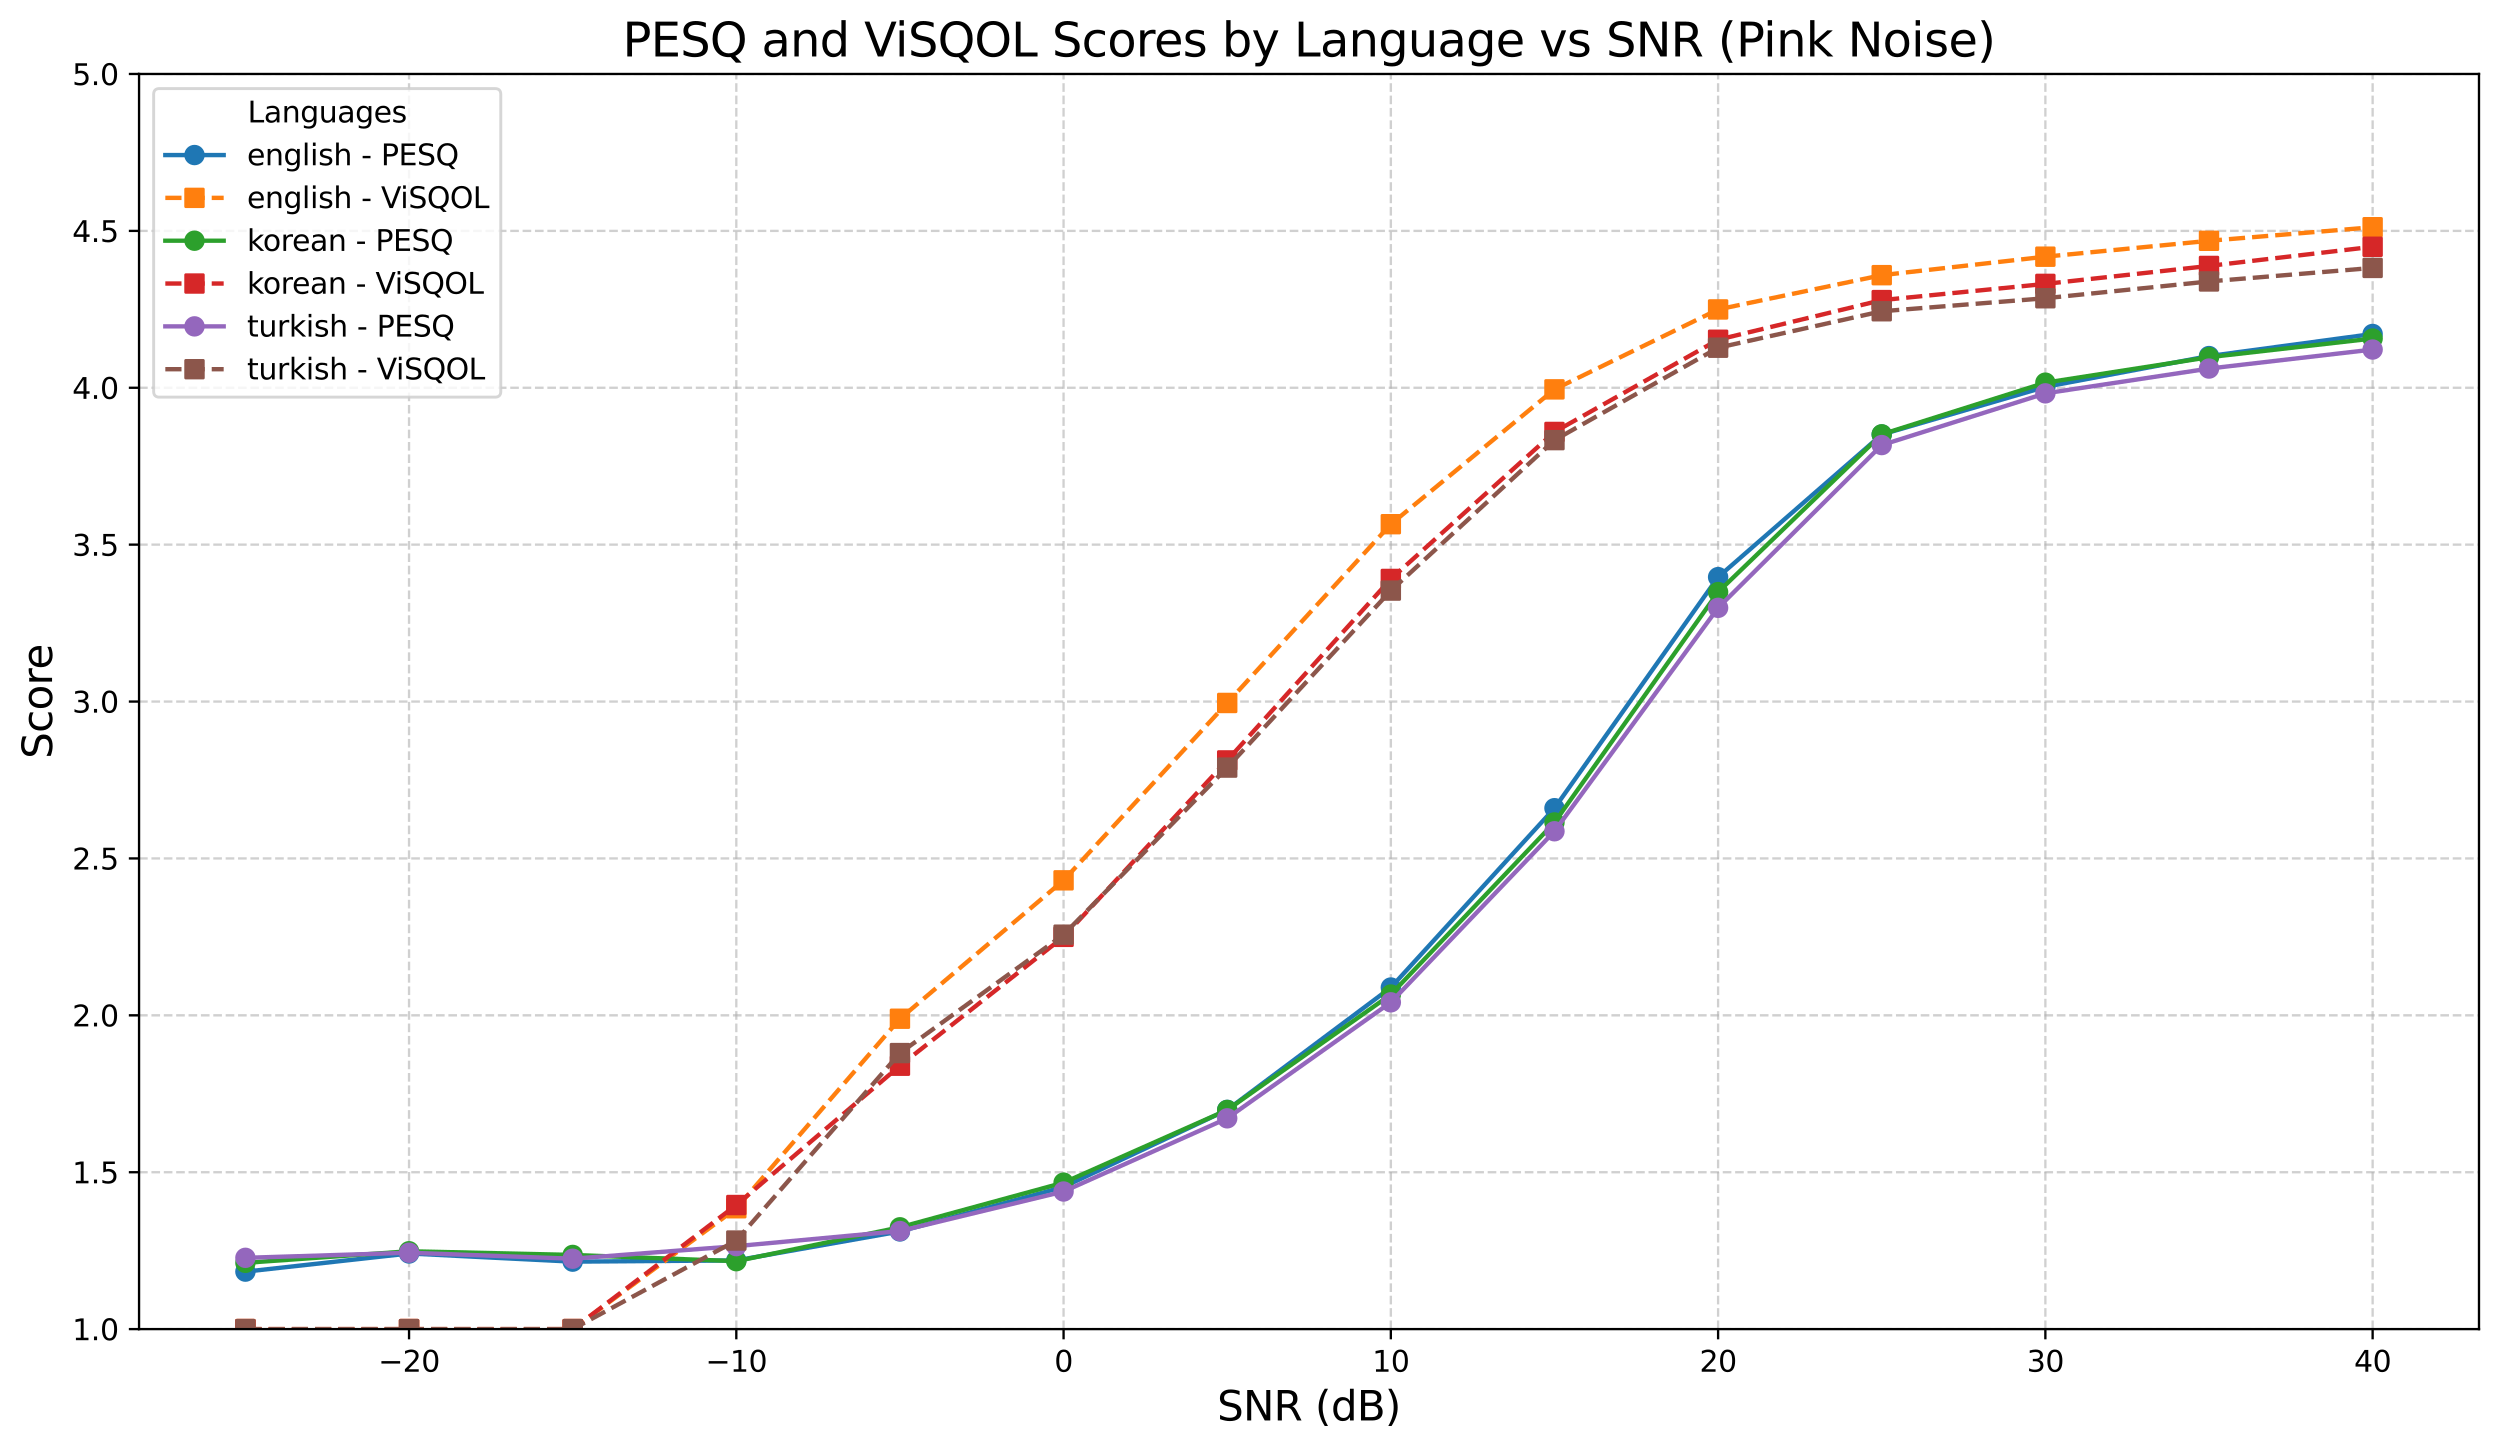 <?xml version="1.0" encoding="utf-8" standalone="no"?>
<!DOCTYPE svg PUBLIC "-//W3C//DTD SVG 1.1//EN"
  "http://www.w3.org/Graphics/SVG/1.1/DTD/svg11.dtd">
<svg xmlns:xlink="http://www.w3.org/1999/xlink" width="856.732pt" height="496.905pt" viewBox="0 0 856.732 496.905" xmlns="http://www.w3.org/2000/svg" version="1.1">
 <defs>
  <style type="text/css">*{stroke-linejoin: round; stroke-linecap: butt}</style>
 </defs>
 <g id="figure_1">
  <g id="patch_1">
   <path d="M 0 496.905 
L 856.732 496.905 
L 856.732 0 
L 0 0 
z
" style="fill: #ffffff"/>
  </g>
  <g id="axes_1">
   <g id="patch_2">
    <path d="M 47.653 455.478 
L 849.533 455.478 
L 849.533 25.358 
L 47.653 25.358 
z
" style="fill: #ffffff"/>
   </g>
   <g id="matplotlib.axis_1">
    <g id="xtick_1">
     <g id="line2d_1">
      <path d="M 140.177 455.478 
L 140.177 25.358 
" clip-path="url(#p0c87aa15de)" style="fill: none; stroke-dasharray: 2.96,1.28; stroke-dashoffset: 0; stroke: #b0b0b0; stroke-opacity: 0.6; stroke-width: 0.8"/>
     </g>
     <g id="line2d_2">
      <defs>
       <path id="mb294206161" d="M 0 0 
L 0 3.5 
" style="stroke: #000000; stroke-width: 0.8"/>
      </defs>
      <g>
       <use xlink:href="#mb294206161" x="140.177" y="455.478" style="stroke: #000000; stroke-width: 0.8"/>
      </g>
     </g>
     <g id="text_1">
      <!-- −20 -->
      <g transform="translate(129.625 470.076) scale(0.1 -0.1)">
       <defs>
        <path id="DejaVuSans-2212" d="M 678 2272 
L 4684 2272 
L 4684 1741 
L 678 1741 
L 678 2272 
z
" transform="scale(0.016)"/>
        <path id="DejaVuSans-32" d="M 1228 531 
L 3431 531 
L 3431 0 
L 469 0 
L 469 531 
Q 828 903 1448 1529 
Q 2069 2156 2228 2338 
Q 2531 2678 2651 2914 
Q 2772 3150 2772 3378 
Q 2772 3750 2511 3984 
Q 2250 4219 1831 4219 
Q 1534 4219 1204 4116 
Q 875 4013 500 3803 
L 500 4441 
Q 881 4594 1212 4672 
Q 1544 4750 1819 4750 
Q 2544 4750 2975 4387 
Q 3406 4025 3406 3419 
Q 3406 3131 3298 2873 
Q 3191 2616 2906 2266 
Q 2828 2175 2409 1742 
Q 1991 1309 1228 531 
z
" transform="scale(0.016)"/>
        <path id="DejaVuSans-30" d="M 2034 4250 
Q 1547 4250 1301 3770 
Q 1056 3291 1056 2328 
Q 1056 1369 1301 889 
Q 1547 409 2034 409 
Q 2525 409 2770 889 
Q 3016 1369 3016 2328 
Q 3016 3291 2770 3770 
Q 2525 4250 2034 4250 
z
M 2034 4750 
Q 2819 4750 3233 4129 
Q 3647 3509 3647 2328 
Q 3647 1150 3233 529 
Q 2819 -91 2034 -91 
Q 1250 -91 836 529 
Q 422 1150 422 2328 
Q 422 3509 836 4129 
Q 1250 4750 2034 4750 
z
" transform="scale(0.016)"/>
       </defs>
       <use xlink:href="#DejaVuSans-2212"/>
       <use xlink:href="#DejaVuSans-32" x="83.789"/>
       <use xlink:href="#DejaVuSans-30" x="147.412"/>
      </g>
     </g>
    </g>
    <g id="xtick_2">
     <g id="line2d_3">
      <path d="M 252.328 455.478 
L 252.328 25.358 
" clip-path="url(#p0c87aa15de)" style="fill: none; stroke-dasharray: 2.96,1.28; stroke-dashoffset: 0; stroke: #b0b0b0; stroke-opacity: 0.6; stroke-width: 0.8"/>
     </g>
     <g id="line2d_4">
      <g>
       <use xlink:href="#mb294206161" x="252.328" y="455.478" style="stroke: #000000; stroke-width: 0.8"/>
      </g>
     </g>
     <g id="text_2">
      <!-- −10 -->
      <g transform="translate(241.776 470.076) scale(0.1 -0.1)">
       <defs>
        <path id="DejaVuSans-31" d="M 794 531 
L 1825 531 
L 1825 4091 
L 703 3866 
L 703 4441 
L 1819 4666 
L 2450 4666 
L 2450 531 
L 3481 531 
L 3481 0 
L 794 0 
L 794 531 
z
" transform="scale(0.016)"/>
       </defs>
       <use xlink:href="#DejaVuSans-2212"/>
       <use xlink:href="#DejaVuSans-31" x="83.789"/>
       <use xlink:href="#DejaVuSans-30" x="147.412"/>
      </g>
     </g>
    </g>
    <g id="xtick_3">
     <g id="line2d_5">
      <path d="M 364.479 455.478 
L 364.479 25.358 
" clip-path="url(#p0c87aa15de)" style="fill: none; stroke-dasharray: 2.96,1.28; stroke-dashoffset: 0; stroke: #b0b0b0; stroke-opacity: 0.6; stroke-width: 0.8"/>
     </g>
     <g id="line2d_6">
      <g>
       <use xlink:href="#mb294206161" x="364.479" y="455.478" style="stroke: #000000; stroke-width: 0.8"/>
      </g>
     </g>
     <g id="text_3">
      <!-- 0 -->
      <g transform="translate(361.298 470.076) scale(0.1 -0.1)">
       <use xlink:href="#DejaVuSans-30"/>
      </g>
     </g>
    </g>
    <g id="xtick_4">
     <g id="line2d_7">
      <path d="M 476.63 455.478 
L 476.63 25.358 
" clip-path="url(#p0c87aa15de)" style="fill: none; stroke-dasharray: 2.96,1.28; stroke-dashoffset: 0; stroke: #b0b0b0; stroke-opacity: 0.6; stroke-width: 0.8"/>
     </g>
     <g id="line2d_8">
      <g>
       <use xlink:href="#mb294206161" x="476.63" y="455.478" style="stroke: #000000; stroke-width: 0.8"/>
      </g>
     </g>
     <g id="text_4">
      <!-- 10 -->
      <g transform="translate(470.268 470.076) scale(0.1 -0.1)">
       <use xlink:href="#DejaVuSans-31"/>
       <use xlink:href="#DejaVuSans-30" x="63.623"/>
      </g>
     </g>
    </g>
    <g id="xtick_5">
     <g id="line2d_9">
      <path d="M 588.781 455.478 
L 588.781 25.358 
" clip-path="url(#p0c87aa15de)" style="fill: none; stroke-dasharray: 2.96,1.28; stroke-dashoffset: 0; stroke: #b0b0b0; stroke-opacity: 0.6; stroke-width: 0.8"/>
     </g>
     <g id="line2d_10">
      <g>
       <use xlink:href="#mb294206161" x="588.781" y="455.478" style="stroke: #000000; stroke-width: 0.8"/>
      </g>
     </g>
     <g id="text_5">
      <!-- 20 -->
      <g transform="translate(582.419 470.076) scale(0.1 -0.1)">
       <use xlink:href="#DejaVuSans-32"/>
       <use xlink:href="#DejaVuSans-30" x="63.623"/>
      </g>
     </g>
    </g>
    <g id="xtick_6">
     <g id="line2d_11">
      <path d="M 700.932 455.478 
L 700.932 25.358 
" clip-path="url(#p0c87aa15de)" style="fill: none; stroke-dasharray: 2.96,1.28; stroke-dashoffset: 0; stroke: #b0b0b0; stroke-opacity: 0.6; stroke-width: 0.8"/>
     </g>
     <g id="line2d_12">
      <g>
       <use xlink:href="#mb294206161" x="700.932" y="455.478" style="stroke: #000000; stroke-width: 0.8"/>
      </g>
     </g>
     <g id="text_6">
      <!-- 30 -->
      <g transform="translate(694.57 470.076) scale(0.1 -0.1)">
       <defs>
        <path id="DejaVuSans-33" d="M 2597 2516 
Q 3050 2419 3304 2112 
Q 3559 1806 3559 1356 
Q 3559 666 3084 287 
Q 2609 -91 1734 -91 
Q 1441 -91 1130 -33 
Q 819 25 488 141 
L 488 750 
Q 750 597 1062 519 
Q 1375 441 1716 441 
Q 2309 441 2620 675 
Q 2931 909 2931 1356 
Q 2931 1769 2642 2001 
Q 2353 2234 1838 2234 
L 1294 2234 
L 1294 2753 
L 1863 2753 
Q 2328 2753 2575 2939 
Q 2822 3125 2822 3475 
Q 2822 3834 2567 4026 
Q 2313 4219 1838 4219 
Q 1578 4219 1281 4162 
Q 984 4106 628 3988 
L 628 4550 
Q 988 4650 1302 4700 
Q 1616 4750 1894 4750 
Q 2613 4750 3031 4423 
Q 3450 4097 3450 3541 
Q 3450 3153 3228 2886 
Q 3006 2619 2597 2516 
z
" transform="scale(0.016)"/>
       </defs>
       <use xlink:href="#DejaVuSans-33"/>
       <use xlink:href="#DejaVuSans-30" x="63.623"/>
      </g>
     </g>
    </g>
    <g id="xtick_7">
     <g id="line2d_13">
      <path d="M 813.083 455.478 
L 813.083 25.358 
" clip-path="url(#p0c87aa15de)" style="fill: none; stroke-dasharray: 2.96,1.28; stroke-dashoffset: 0; stroke: #b0b0b0; stroke-opacity: 0.6; stroke-width: 0.8"/>
     </g>
     <g id="line2d_14">
      <g>
       <use xlink:href="#mb294206161" x="813.083" y="455.478" style="stroke: #000000; stroke-width: 0.8"/>
      </g>
     </g>
     <g id="text_7">
      <!-- 40 -->
      <g transform="translate(806.721 470.076) scale(0.1 -0.1)">
       <defs>
        <path id="DejaVuSans-34" d="M 2419 4116 
L 825 1625 
L 2419 1625 
L 2419 4116 
z
M 2253 4666 
L 3047 4666 
L 3047 1625 
L 3713 1625 
L 3713 1100 
L 3047 1100 
L 3047 0 
L 2419 0 
L 2419 1100 
L 313 1100 
L 313 1709 
L 2253 4666 
z
" transform="scale(0.016)"/>
       </defs>
       <use xlink:href="#DejaVuSans-34"/>
       <use xlink:href="#DejaVuSans-30" x="63.623"/>
      </g>
     </g>
    </g>
    <g id="text_8">
     <!-- SNR (dB) -->
     <g transform="translate(417.114 486.793) scale(0.14 -0.14)">
      <defs>
       <path id="DejaVuSans-53" d="M 3425 4513 
L 3425 3897 
Q 3066 4069 2747 4153 
Q 2428 4238 2131 4238 
Q 1616 4238 1336 4038 
Q 1056 3838 1056 3469 
Q 1056 3159 1242 3001 
Q 1428 2844 1947 2747 
L 2328 2669 
Q 3034 2534 3370 2195 
Q 3706 1856 3706 1288 
Q 3706 609 3251 259 
Q 2797 -91 1919 -91 
Q 1588 -91 1214 -16 
Q 841 59 441 206 
L 441 856 
Q 825 641 1194 531 
Q 1563 422 1919 422 
Q 2459 422 2753 634 
Q 3047 847 3047 1241 
Q 3047 1584 2836 1778 
Q 2625 1972 2144 2069 
L 1759 2144 
Q 1053 2284 737 2584 
Q 422 2884 422 3419 
Q 422 4038 858 4394 
Q 1294 4750 2059 4750 
Q 2388 4750 2728 4690 
Q 3069 4631 3425 4513 
z
" transform="scale(0.016)"/>
       <path id="DejaVuSans-4e" d="M 628 4666 
L 1478 4666 
L 3547 763 
L 3547 4666 
L 4159 4666 
L 4159 0 
L 3309 0 
L 1241 3903 
L 1241 0 
L 628 0 
L 628 4666 
z
" transform="scale(0.016)"/>
       <path id="DejaVuSans-52" d="M 2841 2188 
Q 3044 2119 3236 1894 
Q 3428 1669 3622 1275 
L 4263 0 
L 3584 0 
L 2988 1197 
Q 2756 1666 2539 1819 
Q 2322 1972 1947 1972 
L 1259 1972 
L 1259 0 
L 628 0 
L 628 4666 
L 2053 4666 
Q 2853 4666 3247 4331 
Q 3641 3997 3641 3322 
Q 3641 2881 3436 2590 
Q 3231 2300 2841 2188 
z
M 1259 4147 
L 1259 2491 
L 2053 2491 
Q 2509 2491 2742 2702 
Q 2975 2913 2975 3322 
Q 2975 3731 2742 3939 
Q 2509 4147 2053 4147 
L 1259 4147 
z
" transform="scale(0.016)"/>
       <path id="DejaVuSans-20" transform="scale(0.016)"/>
       <path id="DejaVuSans-28" d="M 1984 4856 
Q 1566 4138 1362 3434 
Q 1159 2731 1159 2009 
Q 1159 1288 1364 580 
Q 1569 -128 1984 -844 
L 1484 -844 
Q 1016 -109 783 600 
Q 550 1309 550 2009 
Q 550 2706 781 3412 
Q 1013 4119 1484 4856 
L 1984 4856 
z
" transform="scale(0.016)"/>
       <path id="DejaVuSans-64" d="M 2906 2969 
L 2906 4863 
L 3481 4863 
L 3481 0 
L 2906 0 
L 2906 525 
Q 2725 213 2448 61 
Q 2172 -91 1784 -91 
Q 1150 -91 751 415 
Q 353 922 353 1747 
Q 353 2572 751 3078 
Q 1150 3584 1784 3584 
Q 2172 3584 2448 3432 
Q 2725 3281 2906 2969 
z
M 947 1747 
Q 947 1113 1208 752 
Q 1469 391 1925 391 
Q 2381 391 2643 752 
Q 2906 1113 2906 1747 
Q 2906 2381 2643 2742 
Q 2381 3103 1925 3103 
Q 1469 3103 1208 2742 
Q 947 2381 947 1747 
z
" transform="scale(0.016)"/>
       <path id="DejaVuSans-42" d="M 1259 2228 
L 1259 519 
L 2272 519 
Q 2781 519 3026 730 
Q 3272 941 3272 1375 
Q 3272 1813 3026 2020 
Q 2781 2228 2272 2228 
L 1259 2228 
z
M 1259 4147 
L 1259 2741 
L 2194 2741 
Q 2656 2741 2882 2914 
Q 3109 3088 3109 3444 
Q 3109 3797 2882 3972 
Q 2656 4147 2194 4147 
L 1259 4147 
z
M 628 4666 
L 2241 4666 
Q 2963 4666 3353 4366 
Q 3744 4066 3744 3513 
Q 3744 3084 3544 2831 
Q 3344 2578 2956 2516 
Q 3422 2416 3680 2098 
Q 3938 1781 3938 1306 
Q 3938 681 3513 340 
Q 3088 0 2303 0 
L 628 0 
L 628 4666 
z
" transform="scale(0.016)"/>
       <path id="DejaVuSans-29" d="M 513 4856 
L 1013 4856 
Q 1481 4119 1714 3412 
Q 1947 2706 1947 2009 
Q 1947 1309 1714 600 
Q 1481 -109 1013 -844 
L 513 -844 
Q 928 -128 1133 580 
Q 1338 1288 1338 2009 
Q 1338 2731 1133 3434 
Q 928 4138 513 4856 
z
" transform="scale(0.016)"/>
      </defs>
      <use xlink:href="#DejaVuSans-53"/>
      <use xlink:href="#DejaVuSans-4e" x="63.477"/>
      <use xlink:href="#DejaVuSans-52" x="138.281"/>
      <use xlink:href="#DejaVuSans-20" x="207.764"/>
      <use xlink:href="#DejaVuSans-28" x="239.551"/>
      <use xlink:href="#DejaVuSans-64" x="278.564"/>
      <use xlink:href="#DejaVuSans-42" x="342.041"/>
      <use xlink:href="#DejaVuSans-29" x="410.645"/>
     </g>
    </g>
   </g>
   <g id="matplotlib.axis_2">
    <g id="ytick_1">
     <g id="line2d_15">
      <path d="M 47.653 455.478 
L 849.533 455.478 
" clip-path="url(#p0c87aa15de)" style="fill: none; stroke-dasharray: 2.96,1.28; stroke-dashoffset: 0; stroke: #b0b0b0; stroke-opacity: 0.6; stroke-width: 0.8"/>
     </g>
     <g id="line2d_16">
      <defs>
       <path id="m7fccc13890" d="M 0 0 
L -3.5 0 
" style="stroke: #000000; stroke-width: 0.8"/>
      </defs>
      <g>
       <use xlink:href="#m7fccc13890" x="47.653" y="455.478" style="stroke: #000000; stroke-width: 0.8"/>
      </g>
     </g>
     <g id="text_9">
      <!-- 1.0 -->
      <g transform="translate(24.749 459.277) scale(0.1 -0.1)">
       <defs>
        <path id="DejaVuSans-2e" d="M 684 794 
L 1344 794 
L 1344 0 
L 684 0 
L 684 794 
z
" transform="scale(0.016)"/>
       </defs>
       <use xlink:href="#DejaVuSans-31"/>
       <use xlink:href="#DejaVuSans-2e" x="63.623"/>
       <use xlink:href="#DejaVuSans-30" x="95.41"/>
      </g>
     </g>
    </g>
    <g id="ytick_2">
     <g id="line2d_17">
      <path d="M 47.653 401.712 
L 849.533 401.712 
" clip-path="url(#p0c87aa15de)" style="fill: none; stroke-dasharray: 2.96,1.28; stroke-dashoffset: 0; stroke: #b0b0b0; stroke-opacity: 0.6; stroke-width: 0.8"/>
     </g>
     <g id="line2d_18">
      <g>
       <use xlink:href="#m7fccc13890" x="47.653" y="401.712" style="stroke: #000000; stroke-width: 0.8"/>
      </g>
     </g>
     <g id="text_10">
      <!-- 1.5 -->
      <g transform="translate(24.749 405.512) scale(0.1 -0.1)">
       <defs>
        <path id="DejaVuSans-35" d="M 691 4666 
L 3169 4666 
L 3169 4134 
L 1269 4134 
L 1269 2991 
Q 1406 3038 1543 3061 
Q 1681 3084 1819 3084 
Q 2600 3084 3056 2656 
Q 3513 2228 3513 1497 
Q 3513 744 3044 326 
Q 2575 -91 1722 -91 
Q 1428 -91 1123 -41 
Q 819 9 494 109 
L 494 744 
Q 775 591 1075 516 
Q 1375 441 1709 441 
Q 2250 441 2565 725 
Q 2881 1009 2881 1497 
Q 2881 1984 2565 2268 
Q 2250 2553 1709 2553 
Q 1456 2553 1204 2497 
Q 953 2441 691 2322 
L 691 4666 
z
" transform="scale(0.016)"/>
       </defs>
       <use xlink:href="#DejaVuSans-31"/>
       <use xlink:href="#DejaVuSans-2e" x="63.623"/>
       <use xlink:href="#DejaVuSans-35" x="95.41"/>
      </g>
     </g>
    </g>
    <g id="ytick_3">
     <g id="line2d_19">
      <path d="M 47.653 347.947 
L 849.533 347.947 
" clip-path="url(#p0c87aa15de)" style="fill: none; stroke-dasharray: 2.96,1.28; stroke-dashoffset: 0; stroke: #b0b0b0; stroke-opacity: 0.6; stroke-width: 0.8"/>
     </g>
     <g id="line2d_20">
      <g>
       <use xlink:href="#m7fccc13890" x="47.653" y="347.947" style="stroke: #000000; stroke-width: 0.8"/>
      </g>
     </g>
     <g id="text_11">
      <!-- 2.0 -->
      <g transform="translate(24.749 351.747) scale(0.1 -0.1)">
       <use xlink:href="#DejaVuSans-32"/>
       <use xlink:href="#DejaVuSans-2e" x="63.623"/>
       <use xlink:href="#DejaVuSans-30" x="95.41"/>
      </g>
     </g>
    </g>
    <g id="ytick_4">
     <g id="line2d_21">
      <path d="M 47.653 294.183 
L 849.533 294.183 
" clip-path="url(#p0c87aa15de)" style="fill: none; stroke-dasharray: 2.96,1.28; stroke-dashoffset: 0; stroke: #b0b0b0; stroke-opacity: 0.6; stroke-width: 0.8"/>
     </g>
     <g id="line2d_22">
      <g>
       <use xlink:href="#m7fccc13890" x="47.653" y="294.183" style="stroke: #000000; stroke-width: 0.8"/>
      </g>
     </g>
     <g id="text_12">
      <!-- 2.5 -->
      <g transform="translate(24.749 297.982) scale(0.1 -0.1)">
       <use xlink:href="#DejaVuSans-32"/>
       <use xlink:href="#DejaVuSans-2e" x="63.623"/>
       <use xlink:href="#DejaVuSans-35" x="95.41"/>
      </g>
     </g>
    </g>
    <g id="ytick_5">
     <g id="line2d_23">
      <path d="M 47.653 240.417 
L 849.533 240.417 
" clip-path="url(#p0c87aa15de)" style="fill: none; stroke-dasharray: 2.96,1.28; stroke-dashoffset: 0; stroke: #b0b0b0; stroke-opacity: 0.6; stroke-width: 0.8"/>
     </g>
     <g id="line2d_24">
      <g>
       <use xlink:href="#m7fccc13890" x="47.653" y="240.417" style="stroke: #000000; stroke-width: 0.8"/>
      </g>
     </g>
     <g id="text_13">
      <!-- 3.0 -->
      <g transform="translate(24.749 244.217) scale(0.1 -0.1)">
       <use xlink:href="#DejaVuSans-33"/>
       <use xlink:href="#DejaVuSans-2e" x="63.623"/>
       <use xlink:href="#DejaVuSans-30" x="95.41"/>
      </g>
     </g>
    </g>
    <g id="ytick_6">
     <g id="line2d_25">
      <path d="M 47.653 186.653 
L 849.533 186.653 
" clip-path="url(#p0c87aa15de)" style="fill: none; stroke-dasharray: 2.96,1.28; stroke-dashoffset: 0; stroke: #b0b0b0; stroke-opacity: 0.6; stroke-width: 0.8"/>
     </g>
     <g id="line2d_26">
      <g>
       <use xlink:href="#m7fccc13890" x="47.653" y="186.653" style="stroke: #000000; stroke-width: 0.8"/>
      </g>
     </g>
     <g id="text_14">
      <!-- 3.5 -->
      <g transform="translate(24.749 190.452) scale(0.1 -0.1)">
       <use xlink:href="#DejaVuSans-33"/>
       <use xlink:href="#DejaVuSans-2e" x="63.623"/>
       <use xlink:href="#DejaVuSans-35" x="95.41"/>
      </g>
     </g>
    </g>
    <g id="ytick_7">
     <g id="line2d_27">
      <path d="M 47.653 132.887 
L 849.533 132.887 
" clip-path="url(#p0c87aa15de)" style="fill: none; stroke-dasharray: 2.96,1.28; stroke-dashoffset: 0; stroke: #b0b0b0; stroke-opacity: 0.6; stroke-width: 0.8"/>
     </g>
     <g id="line2d_28">
      <g>
       <use xlink:href="#m7fccc13890" x="47.653" y="132.887" style="stroke: #000000; stroke-width: 0.8"/>
      </g>
     </g>
     <g id="text_15">
      <!-- 4.0 -->
      <g transform="translate(24.749 136.687) scale(0.1 -0.1)">
       <use xlink:href="#DejaVuSans-34"/>
       <use xlink:href="#DejaVuSans-2e" x="63.623"/>
       <use xlink:href="#DejaVuSans-30" x="95.41"/>
      </g>
     </g>
    </g>
    <g id="ytick_8">
     <g id="line2d_29">
      <path d="M 47.653 79.123 
L 849.533 79.123 
" clip-path="url(#p0c87aa15de)" style="fill: none; stroke-dasharray: 2.96,1.28; stroke-dashoffset: 0; stroke: #b0b0b0; stroke-opacity: 0.6; stroke-width: 0.8"/>
     </g>
     <g id="line2d_30">
      <g>
       <use xlink:href="#m7fccc13890" x="47.653" y="79.123" style="stroke: #000000; stroke-width: 0.8"/>
      </g>
     </g>
     <g id="text_16">
      <!-- 4.5 -->
      <g transform="translate(24.749 82.922) scale(0.1 -0.1)">
       <use xlink:href="#DejaVuSans-34"/>
       <use xlink:href="#DejaVuSans-2e" x="63.623"/>
       <use xlink:href="#DejaVuSans-35" x="95.41"/>
      </g>
     </g>
    </g>
    <g id="ytick_9">
     <g id="line2d_31">
      <path d="M 47.653 25.358 
L 849.533 25.358 
" clip-path="url(#p0c87aa15de)" style="fill: none; stroke-dasharray: 2.96,1.28; stroke-dashoffset: 0; stroke: #b0b0b0; stroke-opacity: 0.6; stroke-width: 0.8"/>
     </g>
     <g id="line2d_32">
      <g>
       <use xlink:href="#m7fccc13890" x="47.653" y="25.358" style="stroke: #000000; stroke-width: 0.8"/>
      </g>
     </g>
     <g id="text_17">
      <!-- 5.0 -->
      <g transform="translate(24.749 29.157) scale(0.1 -0.1)">
       <use xlink:href="#DejaVuSans-35"/>
       <use xlink:href="#DejaVuSans-2e" x="63.623"/>
       <use xlink:href="#DejaVuSans-30" x="95.41"/>
      </g>
     </g>
    </g>
    <g id="text_18">
     <!-- Score -->
     <g transform="translate(17.838 260.021) rotate(-90) scale(0.14 -0.14)">
      <defs>
       <path id="DejaVuSans-63" d="M 3122 3366 
L 3122 2828 
Q 2878 2963 2633 3030 
Q 2388 3097 2138 3097 
Q 1578 3097 1268 2742 
Q 959 2388 959 1747 
Q 959 1106 1268 751 
Q 1578 397 2138 397 
Q 2388 397 2633 464 
Q 2878 531 3122 666 
L 3122 134 
Q 2881 22 2623 -34 
Q 2366 -91 2075 -91 
Q 1284 -91 818 406 
Q 353 903 353 1747 
Q 353 2603 823 3093 
Q 1294 3584 2113 3584 
Q 2378 3584 2631 3529 
Q 2884 3475 3122 3366 
z
" transform="scale(0.016)"/>
       <path id="DejaVuSans-6f" d="M 1959 3097 
Q 1497 3097 1228 2736 
Q 959 2375 959 1747 
Q 959 1119 1226 758 
Q 1494 397 1959 397 
Q 2419 397 2687 759 
Q 2956 1122 2956 1747 
Q 2956 2369 2687 2733 
Q 2419 3097 1959 3097 
z
M 1959 3584 
Q 2709 3584 3137 3096 
Q 3566 2609 3566 1747 
Q 3566 888 3137 398 
Q 2709 -91 1959 -91 
Q 1206 -91 779 398 
Q 353 888 353 1747 
Q 353 2609 779 3096 
Q 1206 3584 1959 3584 
z
" transform="scale(0.016)"/>
       <path id="DejaVuSans-72" d="M 2631 2963 
Q 2534 3019 2420 3045 
Q 2306 3072 2169 3072 
Q 1681 3072 1420 2755 
Q 1159 2438 1159 1844 
L 1159 0 
L 581 0 
L 581 3500 
L 1159 3500 
L 1159 2956 
Q 1341 3275 1631 3429 
Q 1922 3584 2338 3584 
Q 2397 3584 2469 3576 
Q 2541 3569 2628 3553 
L 2631 2963 
z
" transform="scale(0.016)"/>
       <path id="DejaVuSans-65" d="M 3597 1894 
L 3597 1613 
L 953 1613 
Q 991 1019 1311 708 
Q 1631 397 2203 397 
Q 2534 397 2845 478 
Q 3156 559 3463 722 
L 3463 178 
Q 3153 47 2828 -22 
Q 2503 -91 2169 -91 
Q 1331 -91 842 396 
Q 353 884 353 1716 
Q 353 2575 817 3079 
Q 1281 3584 2069 3584 
Q 2775 3584 3186 3129 
Q 3597 2675 3597 1894 
z
M 3022 2063 
Q 3016 2534 2758 2815 
Q 2500 3097 2075 3097 
Q 1594 3097 1305 2825 
Q 1016 2553 972 2059 
L 3022 2063 
z
" transform="scale(0.016)"/>
      </defs>
      <use xlink:href="#DejaVuSans-53"/>
      <use xlink:href="#DejaVuSans-63" x="63.477"/>
      <use xlink:href="#DejaVuSans-6f" x="118.457"/>
      <use xlink:href="#DejaVuSans-72" x="179.639"/>
      <use xlink:href="#DejaVuSans-65" x="218.502"/>
     </g>
    </g>
   </g>
   <g id="line2d_33">
    <path d="M 84.102 435.777 
L 140.177 429.563 
L 196.253 432.36 
L 252.328 431.935 
L 308.404 422.011 
L 364.479 406.764 
L 420.555 380.346 
L 476.63 338.419 
L 532.706 276.958 
L 588.781 197.773 
L 644.857 148.91 
L 700.932 132.577 
L 757.008 122.015 
L 813.083 114.448 
" clip-path="url(#p0c87aa15de)" style="fill: none; stroke: #1f77b4; stroke-width: 1.5; stroke-linecap: square"/>
    <defs>
     <path id="mc1ac8ffdbd" d="M 0 3 
C 0.796 3 1.559 2.684 2.121 2.121 
C 2.684 1.559 3 0.796 3 0 
C 3 -0.796 2.684 -1.559 2.121 -2.121 
C 1.559 -2.684 0.796 -3 0 -3 
C -0.796 -3 -1.559 -2.684 -2.121 -2.121 
C -2.684 -1.559 -3 -0.796 -3 0 
C -3 0.796 -2.684 1.559 -2.121 2.121 
C -1.559 2.684 -0.796 3 0 3 
z
" style="stroke: #1f77b4"/>
    </defs>
    <g clip-path="url(#p0c87aa15de)">
     <use xlink:href="#mc1ac8ffdbd" x="84.102" y="435.777" style="fill: #1f77b4; stroke: #1f77b4"/>
     <use xlink:href="#mc1ac8ffdbd" x="140.177" y="429.563" style="fill: #1f77b4; stroke: #1f77b4"/>
     <use xlink:href="#mc1ac8ffdbd" x="196.253" y="432.36" style="fill: #1f77b4; stroke: #1f77b4"/>
     <use xlink:href="#mc1ac8ffdbd" x="252.328" y="431.935" style="fill: #1f77b4; stroke: #1f77b4"/>
     <use xlink:href="#mc1ac8ffdbd" x="308.404" y="422.011" style="fill: #1f77b4; stroke: #1f77b4"/>
     <use xlink:href="#mc1ac8ffdbd" x="364.479" y="406.764" style="fill: #1f77b4; stroke: #1f77b4"/>
     <use xlink:href="#mc1ac8ffdbd" x="420.555" y="380.346" style="fill: #1f77b4; stroke: #1f77b4"/>
     <use xlink:href="#mc1ac8ffdbd" x="476.63" y="338.419" style="fill: #1f77b4; stroke: #1f77b4"/>
     <use xlink:href="#mc1ac8ffdbd" x="532.706" y="276.958" style="fill: #1f77b4; stroke: #1f77b4"/>
     <use xlink:href="#mc1ac8ffdbd" x="588.781" y="197.773" style="fill: #1f77b4; stroke: #1f77b4"/>
     <use xlink:href="#mc1ac8ffdbd" x="644.857" y="148.91" style="fill: #1f77b4; stroke: #1f77b4"/>
     <use xlink:href="#mc1ac8ffdbd" x="700.932" y="132.577" style="fill: #1f77b4; stroke: #1f77b4"/>
     <use xlink:href="#mc1ac8ffdbd" x="757.008" y="122.015" style="fill: #1f77b4; stroke: #1f77b4"/>
     <use xlink:href="#mc1ac8ffdbd" x="813.083" y="114.448" style="fill: #1f77b4; stroke: #1f77b4"/>
    </g>
   </g>
   <g id="line2d_34">
    <path d="M 84.102 455.478 
L 140.177 455.478 
L 196.253 455.478 
L 252.328 414.062 
L 308.404 349.114 
L 364.479 301.679 
L 420.555 240.902 
L 476.63 179.641 
L 532.706 133.435 
L 588.781 106.042 
L 644.857 94.302 
L 700.932 87.965 
L 757.008 82.525 
L 813.083 77.869 
" clip-path="url(#p0c87aa15de)" style="fill: none; stroke-dasharray: 5.55,2.4; stroke-dashoffset: 0; stroke: #ff7f0e; stroke-width: 1.5"/>
    <defs>
     <path id="m3d77503608" d="M -3 3 
L 3 3 
L 3 -3 
L -3 -3 
z
" style="stroke: #ff7f0e; stroke-linejoin: miter"/>
    </defs>
    <g clip-path="url(#p0c87aa15de)">
     <use xlink:href="#m3d77503608" x="84.102" y="455.478" style="fill: #ff7f0e; stroke: #ff7f0e; stroke-linejoin: miter"/>
     <use xlink:href="#m3d77503608" x="140.177" y="455.478" style="fill: #ff7f0e; stroke: #ff7f0e; stroke-linejoin: miter"/>
     <use xlink:href="#m3d77503608" x="196.253" y="455.478" style="fill: #ff7f0e; stroke: #ff7f0e; stroke-linejoin: miter"/>
     <use xlink:href="#m3d77503608" x="252.328" y="414.062" style="fill: #ff7f0e; stroke: #ff7f0e; stroke-linejoin: miter"/>
     <use xlink:href="#m3d77503608" x="308.404" y="349.114" style="fill: #ff7f0e; stroke: #ff7f0e; stroke-linejoin: miter"/>
     <use xlink:href="#m3d77503608" x="364.479" y="301.679" style="fill: #ff7f0e; stroke: #ff7f0e; stroke-linejoin: miter"/>
     <use xlink:href="#m3d77503608" x="420.555" y="240.902" style="fill: #ff7f0e; stroke: #ff7f0e; stroke-linejoin: miter"/>
     <use xlink:href="#m3d77503608" x="476.63" y="179.641" style="fill: #ff7f0e; stroke: #ff7f0e; stroke-linejoin: miter"/>
     <use xlink:href="#m3d77503608" x="532.706" y="133.435" style="fill: #ff7f0e; stroke: #ff7f0e; stroke-linejoin: miter"/>
     <use xlink:href="#m3d77503608" x="588.781" y="106.042" style="fill: #ff7f0e; stroke: #ff7f0e; stroke-linejoin: miter"/>
     <use xlink:href="#m3d77503608" x="644.857" y="94.302" style="fill: #ff7f0e; stroke: #ff7f0e; stroke-linejoin: miter"/>
     <use xlink:href="#m3d77503608" x="700.932" y="87.965" style="fill: #ff7f0e; stroke: #ff7f0e; stroke-linejoin: miter"/>
     <use xlink:href="#m3d77503608" x="757.008" y="82.525" style="fill: #ff7f0e; stroke: #ff7f0e; stroke-linejoin: miter"/>
     <use xlink:href="#m3d77503608" x="813.083" y="77.869" style="fill: #ff7f0e; stroke: #ff7f0e; stroke-linejoin: miter"/>
    </g>
   </g>
   <g id="line2d_35">
    <path d="M 84.102 432.763 
L 140.177 428.791 
L 196.253 430.054 
L 252.328 432.201 
L 308.404 420.582 
L 364.479 405.282 
L 420.555 380.382 
L 476.63 340.813 
L 532.706 281.843 
L 588.781 202.9 
L 644.857 148.838 
L 700.932 131.132 
L 757.008 122.405 
L 813.083 116.007 
" clip-path="url(#p0c87aa15de)" style="fill: none; stroke: #2ca02c; stroke-width: 1.5; stroke-linecap: square"/>
    <defs>
     <path id="m0ce96f1126" d="M 0 3 
C 0.796 3 1.559 2.684 2.121 2.121 
C 2.684 1.559 3 0.796 3 0 
C 3 -0.796 2.684 -1.559 2.121 -2.121 
C 1.559 -2.684 0.796 -3 0 -3 
C -0.796 -3 -1.559 -2.684 -2.121 -2.121 
C -2.684 -1.559 -3 -0.796 -3 0 
C -3 0.796 -2.684 1.559 -2.121 2.121 
C -1.559 2.684 -0.796 3 0 3 
z
" style="stroke: #2ca02c"/>
    </defs>
    <g clip-path="url(#p0c87aa15de)">
     <use xlink:href="#m0ce96f1126" x="84.102" y="432.763" style="fill: #2ca02c; stroke: #2ca02c"/>
     <use xlink:href="#m0ce96f1126" x="140.177" y="428.791" style="fill: #2ca02c; stroke: #2ca02c"/>
     <use xlink:href="#m0ce96f1126" x="196.253" y="430.054" style="fill: #2ca02c; stroke: #2ca02c"/>
     <use xlink:href="#m0ce96f1126" x="252.328" y="432.201" style="fill: #2ca02c; stroke: #2ca02c"/>
     <use xlink:href="#m0ce96f1126" x="308.404" y="420.582" style="fill: #2ca02c; stroke: #2ca02c"/>
     <use xlink:href="#m0ce96f1126" x="364.479" y="405.282" style="fill: #2ca02c; stroke: #2ca02c"/>
     <use xlink:href="#m0ce96f1126" x="420.555" y="380.382" style="fill: #2ca02c; stroke: #2ca02c"/>
     <use xlink:href="#m0ce96f1126" x="476.63" y="340.813" style="fill: #2ca02c; stroke: #2ca02c"/>
     <use xlink:href="#m0ce96f1126" x="532.706" y="281.843" style="fill: #2ca02c; stroke: #2ca02c"/>
     <use xlink:href="#m0ce96f1126" x="588.781" y="202.9" style="fill: #2ca02c; stroke: #2ca02c"/>
     <use xlink:href="#m0ce96f1126" x="644.857" y="148.838" style="fill: #2ca02c; stroke: #2ca02c"/>
     <use xlink:href="#m0ce96f1126" x="700.932" y="131.132" style="fill: #2ca02c; stroke: #2ca02c"/>
     <use xlink:href="#m0ce96f1126" x="757.008" y="122.405" style="fill: #2ca02c; stroke: #2ca02c"/>
     <use xlink:href="#m0ce96f1126" x="813.083" y="116.007" style="fill: #2ca02c; stroke: #2ca02c"/>
    </g>
   </g>
   <g id="line2d_36">
    <path d="M 84.102 455.478 
L 140.177 455.478 
L 196.253 455.478 
L 252.328 412.951 
L 308.404 365.218 
L 364.479 321.046 
L 420.555 260.586 
L 476.63 198.401 
L 532.706 148.03 
L 588.781 116.425 
L 644.857 102.846 
L 700.932 97.293 
L 757.008 91.131 
L 813.083 84.57 
" clip-path="url(#p0c87aa15de)" style="fill: none; stroke-dasharray: 5.55,2.4; stroke-dashoffset: 0; stroke: #d62728; stroke-width: 1.5"/>
    <defs>
     <path id="m1c150d2149" d="M -3 3 
L 3 3 
L 3 -3 
L -3 -3 
z
" style="stroke: #d62728; stroke-linejoin: miter"/>
    </defs>
    <g clip-path="url(#p0c87aa15de)">
     <use xlink:href="#m1c150d2149" x="84.102" y="455.478" style="fill: #d62728; stroke: #d62728; stroke-linejoin: miter"/>
     <use xlink:href="#m1c150d2149" x="140.177" y="455.478" style="fill: #d62728; stroke: #d62728; stroke-linejoin: miter"/>
     <use xlink:href="#m1c150d2149" x="196.253" y="455.478" style="fill: #d62728; stroke: #d62728; stroke-linejoin: miter"/>
     <use xlink:href="#m1c150d2149" x="252.328" y="412.951" style="fill: #d62728; stroke: #d62728; stroke-linejoin: miter"/>
     <use xlink:href="#m1c150d2149" x="308.404" y="365.218" style="fill: #d62728; stroke: #d62728; stroke-linejoin: miter"/>
     <use xlink:href="#m1c150d2149" x="364.479" y="321.046" style="fill: #d62728; stroke: #d62728; stroke-linejoin: miter"/>
     <use xlink:href="#m1c150d2149" x="420.555" y="260.586" style="fill: #d62728; stroke: #d62728; stroke-linejoin: miter"/>
     <use xlink:href="#m1c150d2149" x="476.63" y="198.401" style="fill: #d62728; stroke: #d62728; stroke-linejoin: miter"/>
     <use xlink:href="#m1c150d2149" x="532.706" y="148.03" style="fill: #d62728; stroke: #d62728; stroke-linejoin: miter"/>
     <use xlink:href="#m1c150d2149" x="588.781" y="116.425" style="fill: #d62728; stroke: #d62728; stroke-linejoin: miter"/>
     <use xlink:href="#m1c150d2149" x="644.857" y="102.846" style="fill: #d62728; stroke: #d62728; stroke-linejoin: miter"/>
     <use xlink:href="#m1c150d2149" x="700.932" y="97.293" style="fill: #d62728; stroke: #d62728; stroke-linejoin: miter"/>
     <use xlink:href="#m1c150d2149" x="757.008" y="91.131" style="fill: #d62728; stroke: #d62728; stroke-linejoin: miter"/>
     <use xlink:href="#m1c150d2149" x="813.083" y="84.57" style="fill: #d62728; stroke: #d62728; stroke-linejoin: miter"/>
    </g>
   </g>
   <g id="line2d_37">
    <path d="M 84.102 431.047 
L 140.177 429.3 
L 196.253 431.354 
L 252.328 427.041 
L 308.404 421.869 
L 364.479 408.322 
L 420.555 383.242 
L 476.63 343.486 
L 532.706 284.867 
L 588.781 208.3 
L 644.857 152.521 
L 700.932 134.801 
L 757.008 126.301 
L 813.083 119.783 
" clip-path="url(#p0c87aa15de)" style="fill: none; stroke: #9467bd; stroke-width: 1.5; stroke-linecap: square"/>
    <defs>
     <path id="m0504e202ba" d="M 0 3 
C 0.796 3 1.559 2.684 2.121 2.121 
C 2.684 1.559 3 0.796 3 0 
C 3 -0.796 2.684 -1.559 2.121 -2.121 
C 1.559 -2.684 0.796 -3 0 -3 
C -0.796 -3 -1.559 -2.684 -2.121 -2.121 
C -2.684 -1.559 -3 -0.796 -3 0 
C -3 0.796 -2.684 1.559 -2.121 2.121 
C -1.559 2.684 -0.796 3 0 3 
z
" style="stroke: #9467bd"/>
    </defs>
    <g clip-path="url(#p0c87aa15de)">
     <use xlink:href="#m0504e202ba" x="84.102" y="431.047" style="fill: #9467bd; stroke: #9467bd"/>
     <use xlink:href="#m0504e202ba" x="140.177" y="429.3" style="fill: #9467bd; stroke: #9467bd"/>
     <use xlink:href="#m0504e202ba" x="196.253" y="431.354" style="fill: #9467bd; stroke: #9467bd"/>
     <use xlink:href="#m0504e202ba" x="252.328" y="427.041" style="fill: #9467bd; stroke: #9467bd"/>
     <use xlink:href="#m0504e202ba" x="308.404" y="421.869" style="fill: #9467bd; stroke: #9467bd"/>
     <use xlink:href="#m0504e202ba" x="364.479" y="408.322" style="fill: #9467bd; stroke: #9467bd"/>
     <use xlink:href="#m0504e202ba" x="420.555" y="383.242" style="fill: #9467bd; stroke: #9467bd"/>
     <use xlink:href="#m0504e202ba" x="476.63" y="343.486" style="fill: #9467bd; stroke: #9467bd"/>
     <use xlink:href="#m0504e202ba" x="532.706" y="284.867" style="fill: #9467bd; stroke: #9467bd"/>
     <use xlink:href="#m0504e202ba" x="588.781" y="208.3" style="fill: #9467bd; stroke: #9467bd"/>
     <use xlink:href="#m0504e202ba" x="644.857" y="152.521" style="fill: #9467bd; stroke: #9467bd"/>
     <use xlink:href="#m0504e202ba" x="700.932" y="134.801" style="fill: #9467bd; stroke: #9467bd"/>
     <use xlink:href="#m0504e202ba" x="757.008" y="126.301" style="fill: #9467bd; stroke: #9467bd"/>
     <use xlink:href="#m0504e202ba" x="813.083" y="119.783" style="fill: #9467bd; stroke: #9467bd"/>
    </g>
   </g>
   <g id="line2d_38">
    <path d="M 84.102 455.478 
L 140.177 455.478 
L 196.253 455.478 
L 252.328 425.116 
L 308.404 360.88 
L 364.479 320.302 
L 420.555 263.053 
L 476.63 202.392 
L 532.706 150.835 
L 588.781 119.158 
L 644.857 106.667 
L 700.932 102.206 
L 757.008 96.449 
L 813.083 91.812 
" clip-path="url(#p0c87aa15de)" style="fill: none; stroke-dasharray: 5.55,2.4; stroke-dashoffset: 0; stroke: #8c564b; stroke-width: 1.5"/>
    <defs>
     <path id="ma1a606c008" d="M -3 3 
L 3 3 
L 3 -3 
L -3 -3 
z
" style="stroke: #8c564b; stroke-linejoin: miter"/>
    </defs>
    <g clip-path="url(#p0c87aa15de)">
     <use xlink:href="#ma1a606c008" x="84.102" y="455.478" style="fill: #8c564b; stroke: #8c564b; stroke-linejoin: miter"/>
     <use xlink:href="#ma1a606c008" x="140.177" y="455.478" style="fill: #8c564b; stroke: #8c564b; stroke-linejoin: miter"/>
     <use xlink:href="#ma1a606c008" x="196.253" y="455.478" style="fill: #8c564b; stroke: #8c564b; stroke-linejoin: miter"/>
     <use xlink:href="#ma1a606c008" x="252.328" y="425.116" style="fill: #8c564b; stroke: #8c564b; stroke-linejoin: miter"/>
     <use xlink:href="#ma1a606c008" x="308.404" y="360.88" style="fill: #8c564b; stroke: #8c564b; stroke-linejoin: miter"/>
     <use xlink:href="#ma1a606c008" x="364.479" y="320.302" style="fill: #8c564b; stroke: #8c564b; stroke-linejoin: miter"/>
     <use xlink:href="#ma1a606c008" x="420.555" y="263.053" style="fill: #8c564b; stroke: #8c564b; stroke-linejoin: miter"/>
     <use xlink:href="#ma1a606c008" x="476.63" y="202.392" style="fill: #8c564b; stroke: #8c564b; stroke-linejoin: miter"/>
     <use xlink:href="#ma1a606c008" x="532.706" y="150.835" style="fill: #8c564b; stroke: #8c564b; stroke-linejoin: miter"/>
     <use xlink:href="#ma1a606c008" x="588.781" y="119.158" style="fill: #8c564b; stroke: #8c564b; stroke-linejoin: miter"/>
     <use xlink:href="#ma1a606c008" x="644.857" y="106.667" style="fill: #8c564b; stroke: #8c564b; stroke-linejoin: miter"/>
     <use xlink:href="#ma1a606c008" x="700.932" y="102.206" style="fill: #8c564b; stroke: #8c564b; stroke-linejoin: miter"/>
     <use xlink:href="#ma1a606c008" x="757.008" y="96.449" style="fill: #8c564b; stroke: #8c564b; stroke-linejoin: miter"/>
     <use xlink:href="#ma1a606c008" x="813.083" y="91.812" style="fill: #8c564b; stroke: #8c564b; stroke-linejoin: miter"/>
    </g>
   </g>
   <g id="patch_3">
    <path d="M 47.653 455.478 
L 47.653 25.358 
" style="fill: none; stroke: #000000; stroke-width: 0.8; stroke-linejoin: miter; stroke-linecap: square"/>
   </g>
   <g id="patch_4">
    <path d="M 849.533 455.478 
L 849.533 25.358 
" style="fill: none; stroke: #000000; stroke-width: 0.8; stroke-linejoin: miter; stroke-linecap: square"/>
   </g>
   <g id="patch_5">
    <path d="M 47.653 455.478 
L 849.533 455.478 
" style="fill: none; stroke: #000000; stroke-width: 0.8; stroke-linejoin: miter; stroke-linecap: square"/>
   </g>
   <g id="patch_6">
    <path d="M 47.653 25.358 
L 849.533 25.358 
" style="fill: none; stroke: #000000; stroke-width: 0.8; stroke-linejoin: miter; stroke-linecap: square"/>
   </g>
   <g id="text_19">
    <!-- PESQ and ViSQOL Scores by Language vs SNR (Pink Noise) -->
    <g transform="translate(213.361 19.358) scale(0.16 -0.16)">
     <defs>
      <path id="DejaVuSans-50" d="M 1259 4147 
L 1259 2394 
L 2053 2394 
Q 2494 2394 2734 2622 
Q 2975 2850 2975 3272 
Q 2975 3691 2734 3919 
Q 2494 4147 2053 4147 
L 1259 4147 
z
M 628 4666 
L 2053 4666 
Q 2838 4666 3239 4311 
Q 3641 3956 3641 3272 
Q 3641 2581 3239 2228 
Q 2838 1875 2053 1875 
L 1259 1875 
L 1259 0 
L 628 0 
L 628 4666 
z
" transform="scale(0.016)"/>
      <path id="DejaVuSans-45" d="M 628 4666 
L 3578 4666 
L 3578 4134 
L 1259 4134 
L 1259 2753 
L 3481 2753 
L 3481 2222 
L 1259 2222 
L 1259 531 
L 3634 531 
L 3634 0 
L 628 0 
L 628 4666 
z
" transform="scale(0.016)"/>
      <path id="DejaVuSans-51" d="M 2522 4238 
Q 1834 4238 1429 3725 
Q 1025 3213 1025 2328 
Q 1025 1447 1429 934 
Q 1834 422 2522 422 
Q 3209 422 3611 934 
Q 4013 1447 4013 2328 
Q 4013 3213 3611 3725 
Q 3209 4238 2522 4238 
z
M 3406 84 
L 4238 -825 
L 3475 -825 
L 2784 -78 
Q 2681 -84 2626 -87 
Q 2572 -91 2522 -91 
Q 1538 -91 948 567 
Q 359 1225 359 2328 
Q 359 3434 948 4092 
Q 1538 4750 2522 4750 
Q 3503 4750 4090 4092 
Q 4678 3434 4678 2328 
Q 4678 1516 4351 937 
Q 4025 359 3406 84 
z
" transform="scale(0.016)"/>
      <path id="DejaVuSans-61" d="M 2194 1759 
Q 1497 1759 1228 1600 
Q 959 1441 959 1056 
Q 959 750 1161 570 
Q 1363 391 1709 391 
Q 2188 391 2477 730 
Q 2766 1069 2766 1631 
L 2766 1759 
L 2194 1759 
z
M 3341 1997 
L 3341 0 
L 2766 0 
L 2766 531 
Q 2569 213 2275 61 
Q 1981 -91 1556 -91 
Q 1019 -91 701 211 
Q 384 513 384 1019 
Q 384 1609 779 1909 
Q 1175 2209 1959 2209 
L 2766 2209 
L 2766 2266 
Q 2766 2663 2505 2880 
Q 2244 3097 1772 3097 
Q 1472 3097 1187 3025 
Q 903 2953 641 2809 
L 641 3341 
Q 956 3463 1253 3523 
Q 1550 3584 1831 3584 
Q 2591 3584 2966 3190 
Q 3341 2797 3341 1997 
z
" transform="scale(0.016)"/>
      <path id="DejaVuSans-6e" d="M 3513 2113 
L 3513 0 
L 2938 0 
L 2938 2094 
Q 2938 2591 2744 2837 
Q 2550 3084 2163 3084 
Q 1697 3084 1428 2787 
Q 1159 2491 1159 1978 
L 1159 0 
L 581 0 
L 581 3500 
L 1159 3500 
L 1159 2956 
Q 1366 3272 1645 3428 
Q 1925 3584 2291 3584 
Q 2894 3584 3203 3211 
Q 3513 2838 3513 2113 
z
" transform="scale(0.016)"/>
      <path id="DejaVuSans-56" d="M 1831 0 
L 50 4666 
L 709 4666 
L 2188 738 
L 3669 4666 
L 4325 4666 
L 2547 0 
L 1831 0 
z
" transform="scale(0.016)"/>
      <path id="DejaVuSans-69" d="M 603 3500 
L 1178 3500 
L 1178 0 
L 603 0 
L 603 3500 
z
M 603 4863 
L 1178 4863 
L 1178 4134 
L 603 4134 
L 603 4863 
z
" transform="scale(0.016)"/>
      <path id="DejaVuSans-4f" d="M 2522 4238 
Q 1834 4238 1429 3725 
Q 1025 3213 1025 2328 
Q 1025 1447 1429 934 
Q 1834 422 2522 422 
Q 3209 422 3611 934 
Q 4013 1447 4013 2328 
Q 4013 3213 3611 3725 
Q 3209 4238 2522 4238 
z
M 2522 4750 
Q 3503 4750 4090 4092 
Q 4678 3434 4678 2328 
Q 4678 1225 4090 567 
Q 3503 -91 2522 -91 
Q 1538 -91 948 565 
Q 359 1222 359 2328 
Q 359 3434 948 4092 
Q 1538 4750 2522 4750 
z
" transform="scale(0.016)"/>
      <path id="DejaVuSans-4c" d="M 628 4666 
L 1259 4666 
L 1259 531 
L 3531 531 
L 3531 0 
L 628 0 
L 628 4666 
z
" transform="scale(0.016)"/>
      <path id="DejaVuSans-73" d="M 2834 3397 
L 2834 2853 
Q 2591 2978 2328 3040 
Q 2066 3103 1784 3103 
Q 1356 3103 1142 2972 
Q 928 2841 928 2578 
Q 928 2378 1081 2264 
Q 1234 2150 1697 2047 
L 1894 2003 
Q 2506 1872 2764 1633 
Q 3022 1394 3022 966 
Q 3022 478 2636 193 
Q 2250 -91 1575 -91 
Q 1294 -91 989 -36 
Q 684 19 347 128 
L 347 722 
Q 666 556 975 473 
Q 1284 391 1588 391 
Q 1994 391 2212 530 
Q 2431 669 2431 922 
Q 2431 1156 2273 1281 
Q 2116 1406 1581 1522 
L 1381 1569 
Q 847 1681 609 1914 
Q 372 2147 372 2553 
Q 372 3047 722 3315 
Q 1072 3584 1716 3584 
Q 2034 3584 2315 3537 
Q 2597 3491 2834 3397 
z
" transform="scale(0.016)"/>
      <path id="DejaVuSans-62" d="M 3116 1747 
Q 3116 2381 2855 2742 
Q 2594 3103 2138 3103 
Q 1681 3103 1420 2742 
Q 1159 2381 1159 1747 
Q 1159 1113 1420 752 
Q 1681 391 2138 391 
Q 2594 391 2855 752 
Q 3116 1113 3116 1747 
z
M 1159 2969 
Q 1341 3281 1617 3432 
Q 1894 3584 2278 3584 
Q 2916 3584 3314 3078 
Q 3713 2572 3713 1747 
Q 3713 922 3314 415 
Q 2916 -91 2278 -91 
Q 1894 -91 1617 61 
Q 1341 213 1159 525 
L 1159 0 
L 581 0 
L 581 4863 
L 1159 4863 
L 1159 2969 
z
" transform="scale(0.016)"/>
      <path id="DejaVuSans-79" d="M 2059 -325 
Q 1816 -950 1584 -1140 
Q 1353 -1331 966 -1331 
L 506 -1331 
L 506 -850 
L 844 -850 
Q 1081 -850 1212 -737 
Q 1344 -625 1503 -206 
L 1606 56 
L 191 3500 
L 800 3500 
L 1894 763 
L 2988 3500 
L 3597 3500 
L 2059 -325 
z
" transform="scale(0.016)"/>
      <path id="DejaVuSans-67" d="M 2906 1791 
Q 2906 2416 2648 2759 
Q 2391 3103 1925 3103 
Q 1463 3103 1205 2759 
Q 947 2416 947 1791 
Q 947 1169 1205 825 
Q 1463 481 1925 481 
Q 2391 481 2648 825 
Q 2906 1169 2906 1791 
z
M 3481 434 
Q 3481 -459 3084 -895 
Q 2688 -1331 1869 -1331 
Q 1566 -1331 1297 -1286 
Q 1028 -1241 775 -1147 
L 775 -588 
Q 1028 -725 1275 -790 
Q 1522 -856 1778 -856 
Q 2344 -856 2625 -561 
Q 2906 -266 2906 331 
L 2906 616 
Q 2728 306 2450 153 
Q 2172 0 1784 0 
Q 1141 0 747 490 
Q 353 981 353 1791 
Q 353 2603 747 3093 
Q 1141 3584 1784 3584 
Q 2172 3584 2450 3431 
Q 2728 3278 2906 2969 
L 2906 3500 
L 3481 3500 
L 3481 434 
z
" transform="scale(0.016)"/>
      <path id="DejaVuSans-75" d="M 544 1381 
L 544 3500 
L 1119 3500 
L 1119 1403 
Q 1119 906 1312 657 
Q 1506 409 1894 409 
Q 2359 409 2629 706 
Q 2900 1003 2900 1516 
L 2900 3500 
L 3475 3500 
L 3475 0 
L 2900 0 
L 2900 538 
Q 2691 219 2414 64 
Q 2138 -91 1772 -91 
Q 1169 -91 856 284 
Q 544 659 544 1381 
z
M 1991 3584 
L 1991 3584 
z
" transform="scale(0.016)"/>
      <path id="DejaVuSans-76" d="M 191 3500 
L 800 3500 
L 1894 563 
L 2988 3500 
L 3597 3500 
L 2284 0 
L 1503 0 
L 191 3500 
z
" transform="scale(0.016)"/>
      <path id="DejaVuSans-6b" d="M 581 4863 
L 1159 4863 
L 1159 1991 
L 2875 3500 
L 3609 3500 
L 1753 1863 
L 3688 0 
L 2938 0 
L 1159 1709 
L 1159 0 
L 581 0 
L 581 4863 
z
" transform="scale(0.016)"/>
     </defs>
     <use xlink:href="#DejaVuSans-50"/>
     <use xlink:href="#DejaVuSans-45" x="60.303"/>
     <use xlink:href="#DejaVuSans-53" x="123.486"/>
     <use xlink:href="#DejaVuSans-51" x="186.963"/>
     <use xlink:href="#DejaVuSans-20" x="265.674"/>
     <use xlink:href="#DejaVuSans-61" x="297.461"/>
     <use xlink:href="#DejaVuSans-6e" x="358.74"/>
     <use xlink:href="#DejaVuSans-64" x="422.119"/>
     <use xlink:href="#DejaVuSans-20" x="485.596"/>
     <use xlink:href="#DejaVuSans-56" x="517.383"/>
     <use xlink:href="#DejaVuSans-69" x="583.541"/>
     <use xlink:href="#DejaVuSans-53" x="611.324"/>
     <use xlink:href="#DejaVuSans-51" x="674.801"/>
     <use xlink:href="#DejaVuSans-4f" x="753.512"/>
     <use xlink:href="#DejaVuSans-4c" x="832.223"/>
     <use xlink:href="#DejaVuSans-20" x="887.936"/>
     <use xlink:href="#DejaVuSans-53" x="919.723"/>
     <use xlink:href="#DejaVuSans-63" x="983.199"/>
     <use xlink:href="#DejaVuSans-6f" x="1038.18"/>
     <use xlink:href="#DejaVuSans-72" x="1099.361"/>
     <use xlink:href="#DejaVuSans-65" x="1138.225"/>
     <use xlink:href="#DejaVuSans-73" x="1199.748"/>
     <use xlink:href="#DejaVuSans-20" x="1251.848"/>
     <use xlink:href="#DejaVuSans-62" x="1283.635"/>
     <use xlink:href="#DejaVuSans-79" x="1347.111"/>
     <use xlink:href="#DejaVuSans-20" x="1406.291"/>
     <use xlink:href="#DejaVuSans-4c" x="1438.078"/>
     <use xlink:href="#DejaVuSans-61" x="1493.791"/>
     <use xlink:href="#DejaVuSans-6e" x="1555.07"/>
     <use xlink:href="#DejaVuSans-67" x="1618.449"/>
     <use xlink:href="#DejaVuSans-75" x="1681.926"/>
     <use xlink:href="#DejaVuSans-61" x="1745.305"/>
     <use xlink:href="#DejaVuSans-67" x="1806.584"/>
     <use xlink:href="#DejaVuSans-65" x="1870.061"/>
     <use xlink:href="#DejaVuSans-20" x="1931.584"/>
     <use xlink:href="#DejaVuSans-76" x="1963.371"/>
     <use xlink:href="#DejaVuSans-73" x="2022.551"/>
     <use xlink:href="#DejaVuSans-20" x="2074.65"/>
     <use xlink:href="#DejaVuSans-53" x="2106.438"/>
     <use xlink:href="#DejaVuSans-4e" x="2169.914"/>
     <use xlink:href="#DejaVuSans-52" x="2244.719"/>
     <use xlink:href="#DejaVuSans-20" x="2314.201"/>
     <use xlink:href="#DejaVuSans-28" x="2345.988"/>
     <use xlink:href="#DejaVuSans-50" x="2385.002"/>
     <use xlink:href="#DejaVuSans-69" x="2443.055"/>
     <use xlink:href="#DejaVuSans-6e" x="2470.838"/>
     <use xlink:href="#DejaVuSans-6b" x="2534.217"/>
     <use xlink:href="#DejaVuSans-20" x="2592.127"/>
     <use xlink:href="#DejaVuSans-4e" x="2623.914"/>
     <use xlink:href="#DejaVuSans-6f" x="2698.719"/>
     <use xlink:href="#DejaVuSans-69" x="2759.9"/>
     <use xlink:href="#DejaVuSans-73" x="2787.684"/>
     <use xlink:href="#DejaVuSans-65" x="2839.783"/>
     <use xlink:href="#DejaVuSans-29" x="2901.307"/>
    </g>
   </g>
   <g id="legend_1">
    <g id="patch_7">
     <path d="M 54.653 136.104 
L 169.617 136.104 
Q 171.617 136.104 171.617 134.104 
L 171.617 32.358 
Q 171.617 30.358 169.617 30.358 
L 54.653 30.358 
Q 52.653 30.358 52.653 32.358 
L 52.653 134.104 
Q 52.653 136.104 54.653 136.104 
z
" style="fill: #ffffff; opacity: 0.8; stroke: #cccccc; stroke-linejoin: miter"/>
    </g>
    <g id="text_20">
     <!-- Languages -->
     <g transform="translate(84.853 41.956) scale(0.1 -0.1)">
      <use xlink:href="#DejaVuSans-4c"/>
      <use xlink:href="#DejaVuSans-61" x="55.713"/>
      <use xlink:href="#DejaVuSans-6e" x="116.992"/>
      <use xlink:href="#DejaVuSans-67" x="180.371"/>
      <use xlink:href="#DejaVuSans-75" x="243.848"/>
      <use xlink:href="#DejaVuSans-61" x="307.227"/>
      <use xlink:href="#DejaVuSans-67" x="368.506"/>
      <use xlink:href="#DejaVuSans-65" x="431.982"/>
      <use xlink:href="#DejaVuSans-73" x="493.506"/>
     </g>
    </g>
    <g id="line2d_39">
     <path d="M 56.653 53.134 
L 66.653 53.134 
L 76.653 53.134 
" style="fill: none; stroke: #1f77b4; stroke-width: 1.5; stroke-linecap: square"/>
     <g>
      <use xlink:href="#mc1ac8ffdbd" x="66.653" y="53.134" style="fill: #1f77b4; stroke: #1f77b4"/>
     </g>
    </g>
    <g id="text_21">
     <!-- english - PESQ -->
     <g transform="translate(84.653 56.634) scale(0.1 -0.1)">
      <defs>
       <path id="DejaVuSans-6c" d="M 603 4863 
L 1178 4863 
L 1178 0 
L 603 0 
L 603 4863 
z
" transform="scale(0.016)"/>
       <path id="DejaVuSans-68" d="M 3513 2113 
L 3513 0 
L 2938 0 
L 2938 2094 
Q 2938 2591 2744 2837 
Q 2550 3084 2163 3084 
Q 1697 3084 1428 2787 
Q 1159 2491 1159 1978 
L 1159 0 
L 581 0 
L 581 4863 
L 1159 4863 
L 1159 2956 
Q 1366 3272 1645 3428 
Q 1925 3584 2291 3584 
Q 2894 3584 3203 3211 
Q 3513 2838 3513 2113 
z
" transform="scale(0.016)"/>
       <path id="DejaVuSans-2d" d="M 313 2009 
L 1997 2009 
L 1997 1497 
L 313 1497 
L 313 2009 
z
" transform="scale(0.016)"/>
      </defs>
      <use xlink:href="#DejaVuSans-65"/>
      <use xlink:href="#DejaVuSans-6e" x="61.523"/>
      <use xlink:href="#DejaVuSans-67" x="124.902"/>
      <use xlink:href="#DejaVuSans-6c" x="188.379"/>
      <use xlink:href="#DejaVuSans-69" x="216.162"/>
      <use xlink:href="#DejaVuSans-73" x="243.945"/>
      <use xlink:href="#DejaVuSans-68" x="296.045"/>
      <use xlink:href="#DejaVuSans-20" x="359.424"/>
      <use xlink:href="#DejaVuSans-2d" x="391.211"/>
      <use xlink:href="#DejaVuSans-20" x="427.295"/>
      <use xlink:href="#DejaVuSans-50" x="459.082"/>
      <use xlink:href="#DejaVuSans-45" x="519.385"/>
      <use xlink:href="#DejaVuSans-53" x="582.568"/>
      <use xlink:href="#DejaVuSans-51" x="646.045"/>
     </g>
    </g>
    <g id="line2d_40">
     <path d="M 56.653 67.812 
L 66.653 67.812 
L 76.653 67.812 
" style="fill: none; stroke-dasharray: 5.55,2.4; stroke-dashoffset: 0; stroke: #ff7f0e; stroke-width: 1.5"/>
     <g>
      <use xlink:href="#m3d77503608" x="66.653" y="67.812" style="fill: #ff7f0e; stroke: #ff7f0e; stroke-linejoin: miter"/>
     </g>
    </g>
    <g id="text_22">
     <!-- english - ViSQOL -->
     <g transform="translate(84.653 71.312) scale(0.1 -0.1)">
      <use xlink:href="#DejaVuSans-65"/>
      <use xlink:href="#DejaVuSans-6e" x="61.523"/>
      <use xlink:href="#DejaVuSans-67" x="124.902"/>
      <use xlink:href="#DejaVuSans-6c" x="188.379"/>
      <use xlink:href="#DejaVuSans-69" x="216.162"/>
      <use xlink:href="#DejaVuSans-73" x="243.945"/>
      <use xlink:href="#DejaVuSans-68" x="296.045"/>
      <use xlink:href="#DejaVuSans-20" x="359.424"/>
      <use xlink:href="#DejaVuSans-2d" x="391.211"/>
      <use xlink:href="#DejaVuSans-20" x="427.295"/>
      <use xlink:href="#DejaVuSans-56" x="459.082"/>
      <use xlink:href="#DejaVuSans-69" x="525.24"/>
      <use xlink:href="#DejaVuSans-53" x="553.023"/>
      <use xlink:href="#DejaVuSans-51" x="616.5"/>
      <use xlink:href="#DejaVuSans-4f" x="695.211"/>
      <use xlink:href="#DejaVuSans-4c" x="773.922"/>
     </g>
    </g>
    <g id="line2d_41">
     <path d="M 56.653 82.49 
L 66.653 82.49 
L 76.653 82.49 
" style="fill: none; stroke: #2ca02c; stroke-width: 1.5; stroke-linecap: square"/>
     <g>
      <use xlink:href="#m0ce96f1126" x="66.653" y="82.49" style="fill: #2ca02c; stroke: #2ca02c"/>
     </g>
    </g>
    <g id="text_23">
     <!-- korean - PESQ -->
     <g transform="translate(84.653 85.99) scale(0.1 -0.1)">
      <use xlink:href="#DejaVuSans-6b"/>
      <use xlink:href="#DejaVuSans-6f" x="54.285"/>
      <use xlink:href="#DejaVuSans-72" x="115.467"/>
      <use xlink:href="#DejaVuSans-65" x="154.33"/>
      <use xlink:href="#DejaVuSans-61" x="215.854"/>
      <use xlink:href="#DejaVuSans-6e" x="277.133"/>
      <use xlink:href="#DejaVuSans-20" x="340.512"/>
      <use xlink:href="#DejaVuSans-2d" x="372.299"/>
      <use xlink:href="#DejaVuSans-20" x="408.383"/>
      <use xlink:href="#DejaVuSans-50" x="440.17"/>
      <use xlink:href="#DejaVuSans-45" x="500.473"/>
      <use xlink:href="#DejaVuSans-53" x="563.656"/>
      <use xlink:href="#DejaVuSans-51" x="627.133"/>
     </g>
    </g>
    <g id="line2d_42">
     <path d="M 56.653 97.168 
L 66.653 97.168 
L 76.653 97.168 
" style="fill: none; stroke-dasharray: 5.55,2.4; stroke-dashoffset: 0; stroke: #d62728; stroke-width: 1.5"/>
     <g>
      <use xlink:href="#m1c150d2149" x="66.653" y="97.168" style="fill: #d62728; stroke: #d62728; stroke-linejoin: miter"/>
     </g>
    </g>
    <g id="text_24">
     <!-- korean - ViSQOL -->
     <g transform="translate(84.653 100.668) scale(0.1 -0.1)">
      <use xlink:href="#DejaVuSans-6b"/>
      <use xlink:href="#DejaVuSans-6f" x="54.285"/>
      <use xlink:href="#DejaVuSans-72" x="115.467"/>
      <use xlink:href="#DejaVuSans-65" x="154.33"/>
      <use xlink:href="#DejaVuSans-61" x="215.854"/>
      <use xlink:href="#DejaVuSans-6e" x="277.133"/>
      <use xlink:href="#DejaVuSans-20" x="340.512"/>
      <use xlink:href="#DejaVuSans-2d" x="372.299"/>
      <use xlink:href="#DejaVuSans-20" x="408.383"/>
      <use xlink:href="#DejaVuSans-56" x="440.17"/>
      <use xlink:href="#DejaVuSans-69" x="506.328"/>
      <use xlink:href="#DejaVuSans-53" x="534.111"/>
      <use xlink:href="#DejaVuSans-51" x="597.588"/>
      <use xlink:href="#DejaVuSans-4f" x="676.299"/>
      <use xlink:href="#DejaVuSans-4c" x="755.01"/>
     </g>
    </g>
    <g id="line2d_43">
     <path d="M 56.653 111.847 
L 66.653 111.847 
L 76.653 111.847 
" style="fill: none; stroke: #9467bd; stroke-width: 1.5; stroke-linecap: square"/>
     <g>
      <use xlink:href="#m0504e202ba" x="66.653" y="111.847" style="fill: #9467bd; stroke: #9467bd"/>
     </g>
    </g>
    <g id="text_25">
     <!-- turkish - PESQ -->
     <g transform="translate(84.653 115.347) scale(0.1 -0.1)">
      <defs>
       <path id="DejaVuSans-74" d="M 1172 4494 
L 1172 3500 
L 2356 3500 
L 2356 3053 
L 1172 3053 
L 1172 1153 
Q 1172 725 1289 603 
Q 1406 481 1766 481 
L 2356 481 
L 2356 0 
L 1766 0 
Q 1100 0 847 248 
Q 594 497 594 1153 
L 594 3053 
L 172 3053 
L 172 3500 
L 594 3500 
L 594 4494 
L 1172 4494 
z
" transform="scale(0.016)"/>
      </defs>
      <use xlink:href="#DejaVuSans-74"/>
      <use xlink:href="#DejaVuSans-75" x="39.209"/>
      <use xlink:href="#DejaVuSans-72" x="102.588"/>
      <use xlink:href="#DejaVuSans-6b" x="143.701"/>
      <use xlink:href="#DejaVuSans-69" x="201.611"/>
      <use xlink:href="#DejaVuSans-73" x="229.395"/>
      <use xlink:href="#DejaVuSans-68" x="281.494"/>
      <use xlink:href="#DejaVuSans-20" x="344.873"/>
      <use xlink:href="#DejaVuSans-2d" x="376.66"/>
      <use xlink:href="#DejaVuSans-20" x="412.744"/>
      <use xlink:href="#DejaVuSans-50" x="444.531"/>
      <use xlink:href="#DejaVuSans-45" x="504.834"/>
      <use xlink:href="#DejaVuSans-53" x="568.018"/>
      <use xlink:href="#DejaVuSans-51" x="631.494"/>
     </g>
    </g>
    <g id="line2d_44">
     <path d="M 56.653 126.525 
L 66.653 126.525 
L 76.653 126.525 
" style="fill: none; stroke-dasharray: 5.55,2.4; stroke-dashoffset: 0; stroke: #8c564b; stroke-width: 1.5"/>
     <g>
      <use xlink:href="#ma1a606c008" x="66.653" y="126.525" style="fill: #8c564b; stroke: #8c564b; stroke-linejoin: miter"/>
     </g>
    </g>
    <g id="text_26">
     <!-- turkish - ViSQOL -->
     <g transform="translate(84.653 130.025) scale(0.1 -0.1)">
      <use xlink:href="#DejaVuSans-74"/>
      <use xlink:href="#DejaVuSans-75" x="39.209"/>
      <use xlink:href="#DejaVuSans-72" x="102.588"/>
      <use xlink:href="#DejaVuSans-6b" x="143.701"/>
      <use xlink:href="#DejaVuSans-69" x="201.611"/>
      <use xlink:href="#DejaVuSans-73" x="229.395"/>
      <use xlink:href="#DejaVuSans-68" x="281.494"/>
      <use xlink:href="#DejaVuSans-20" x="344.873"/>
      <use xlink:href="#DejaVuSans-2d" x="376.66"/>
      <use xlink:href="#DejaVuSans-20" x="412.744"/>
      <use xlink:href="#DejaVuSans-56" x="444.531"/>
      <use xlink:href="#DejaVuSans-69" x="510.689"/>
      <use xlink:href="#DejaVuSans-53" x="538.473"/>
      <use xlink:href="#DejaVuSans-51" x="601.949"/>
      <use xlink:href="#DejaVuSans-4f" x="680.66"/>
      <use xlink:href="#DejaVuSans-4c" x="759.371"/>
     </g>
    </g>
   </g>
  </g>
 </g>
 <defs>
  <clipPath id="p0c87aa15de">
   <rect x="47.653" y="25.358" width="801.88" height="430.12"/>
  </clipPath>
 </defs>
</svg>
